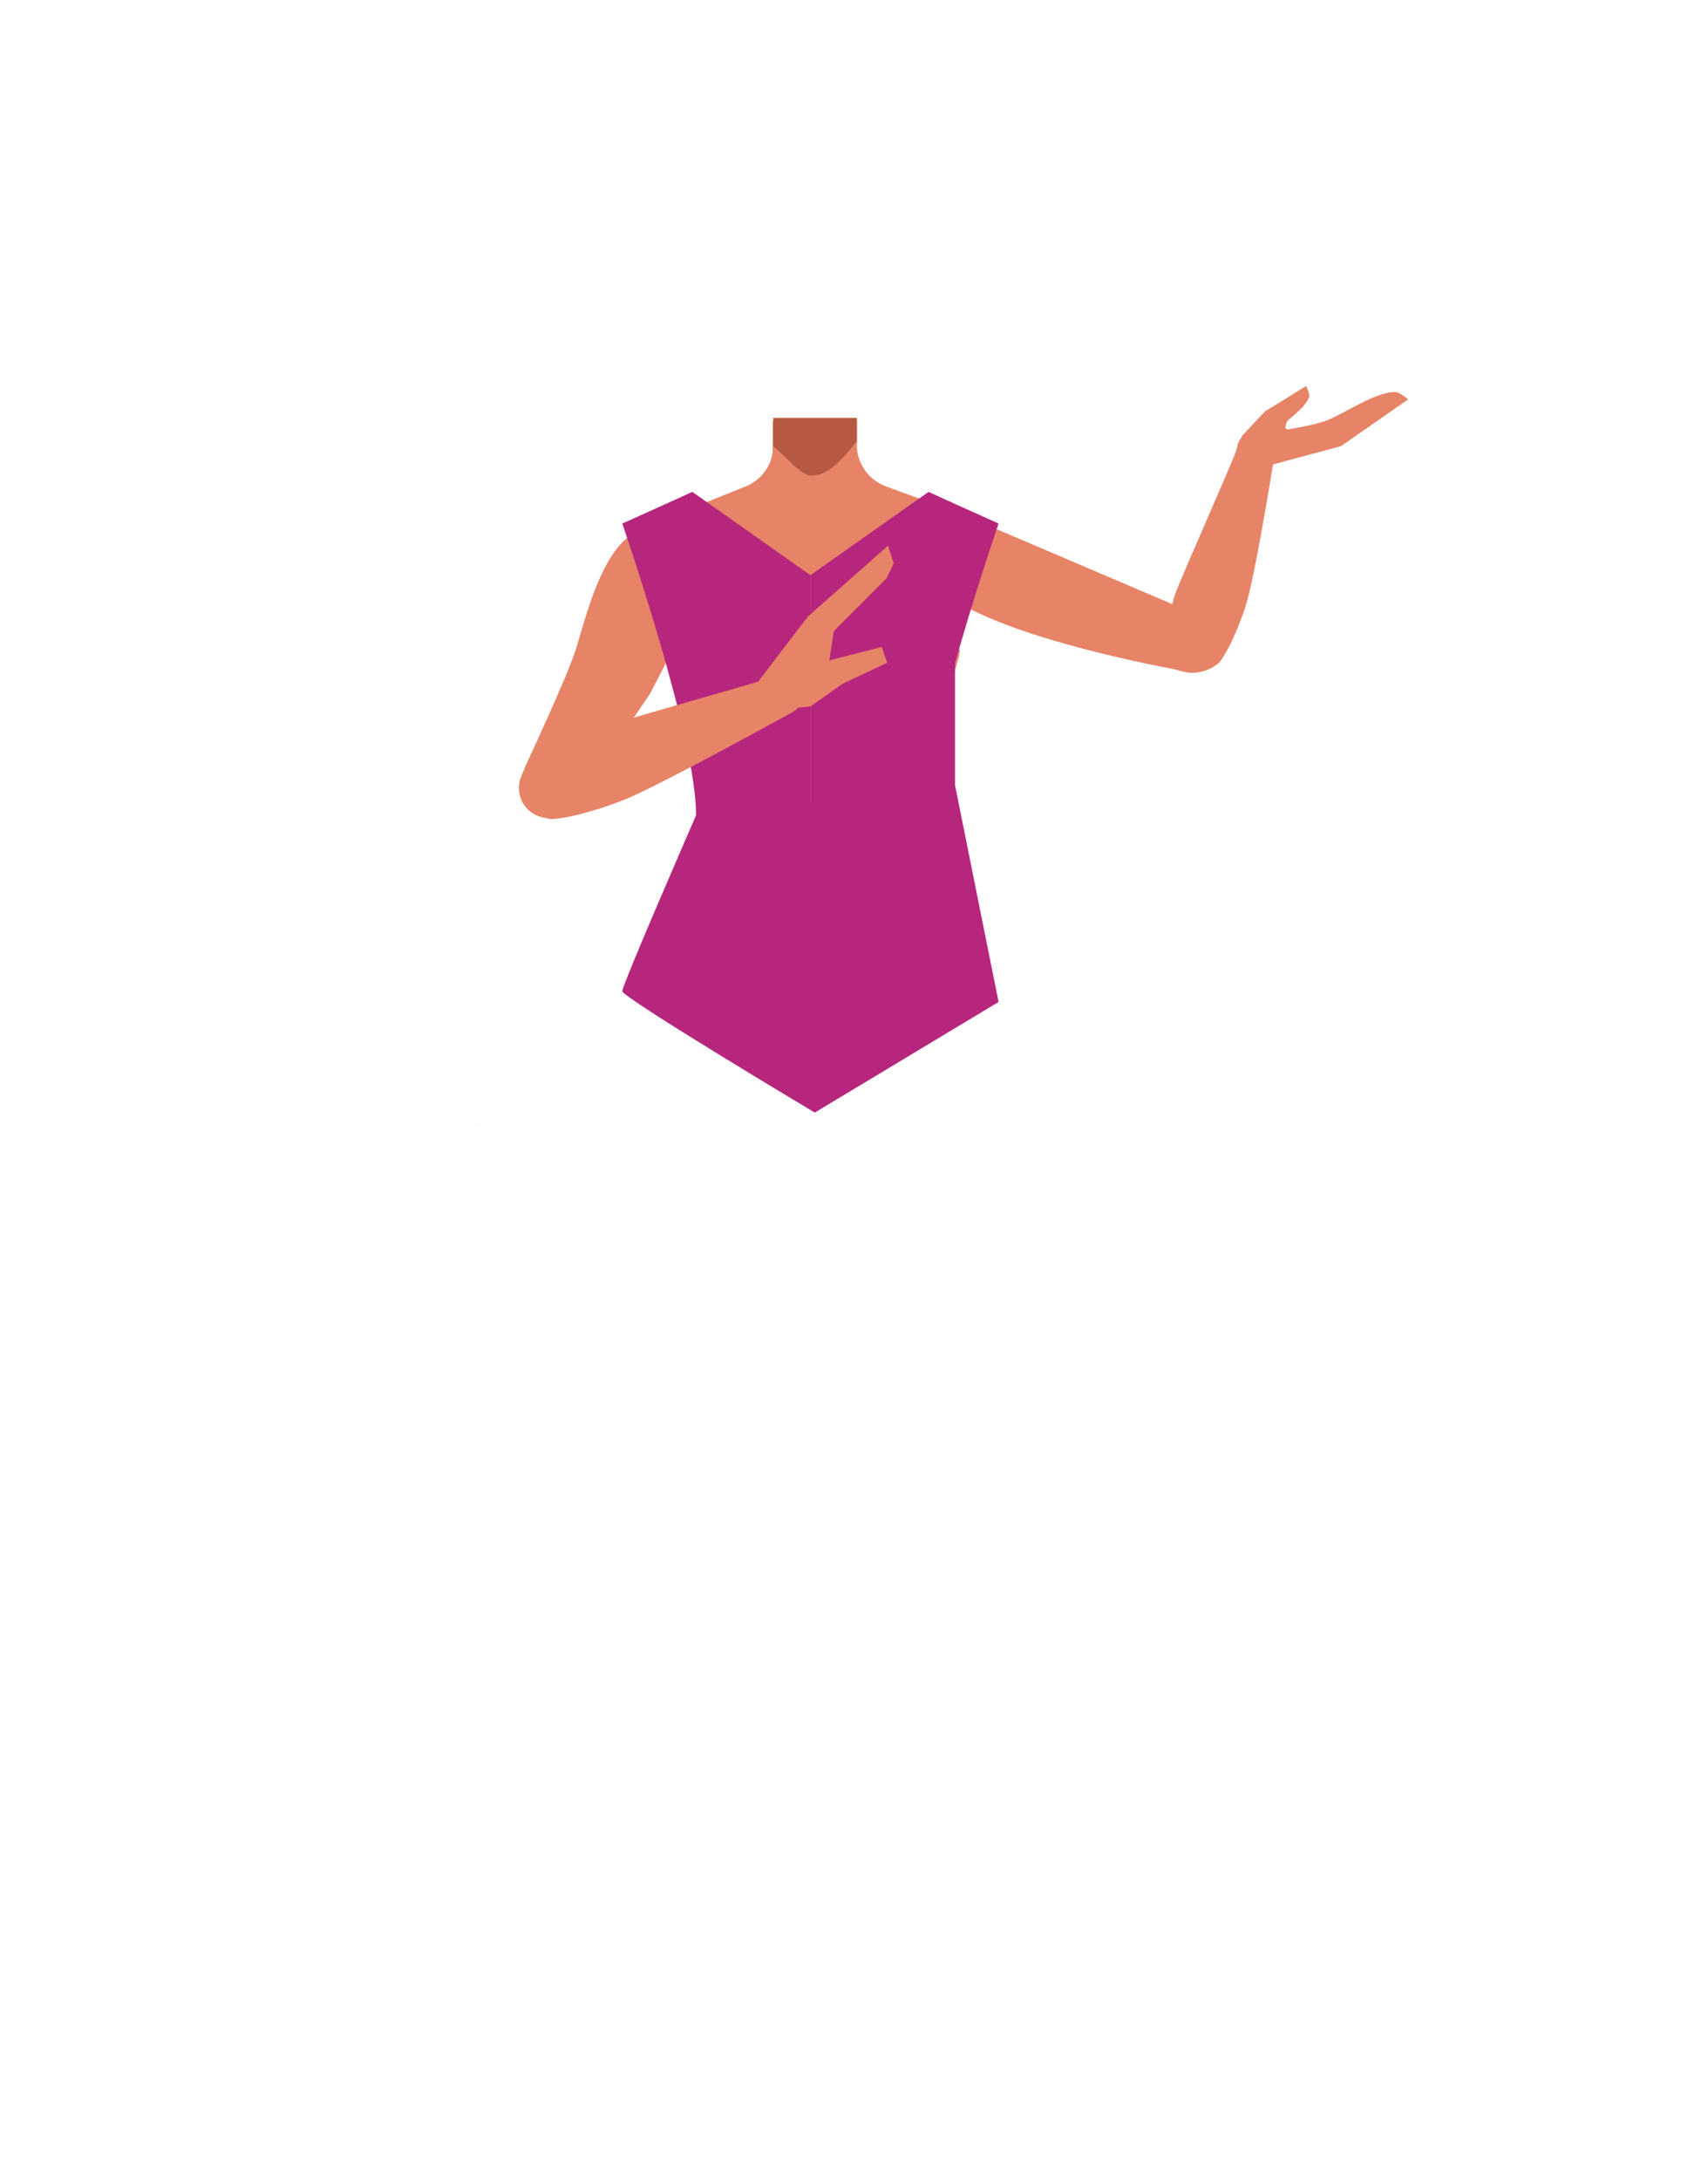 <?xml version="1.0" encoding="utf-8"?>
<!-- Generator: Adobe Illustrator 26.0.1, SVG Export Plug-In . SVG Version: 6.00 Build 0)  -->
<svg version="1.1" id="Calque_1" xmlns="http://www.w3.org/2000/svg" xmlns:xlink="http://www.w3.org/1999/xlink" x="0px" y="0px"
	 viewBox="0 0 788 1005.1" style="enable-background:new 0 0 788 1005.1;" xml:space="preserve">
<style type="text/css">
	.st0{fill:#E78367;}
	.st1{fill:#B85D40;}
	.st2{fill:#B55943;}
	.st3{clip-path:url(#SVGID_00000096018779294655266200000011844697819423776896_);}
	.st4{fill:#B7267D;}
	.st5{clip-path:url(#SVGID_00000036933463539343740920000001170356701454093485_);}
</style>
<g id="Calque_4">
	<path class="st0" d="M440.4,283.9l2.2,18.2l-21.1,75.3h-92.1l-22.5-75.6l2.6-18.7l-17-36.8l51.2-20.6c7.7-3.1,12.8-10.6,12.8-18.9
		v-12.8H395v12.5c0,8.5,5.3,16.1,13.3,19.1l51.4,18.9L440.4,283.9z"/>
	<path class="st1" d="M356.9,193.7h38.5v10.6l0,0c-8.6,11-14.3,15.8-20.9,15.8c-4.9,0-12.7-9.7-17.7-13.6l0.1-1.9V193.7z"/>
</g>
<g id="Calque_3">
	<polygon points="220.9,518.6 221,518.6 220.9,518.5 	"/>
	<polygon points="221,518.6 221.1,518.6 221.1,518.5 	"/>
	<polygon points="220.9,518.6 221,518.6 220.9,518.5 	"/>
	<polygon points="221,518.6 221.1,518.6 221.1,518.5 	"/>
	<path class="st0" d="M572.7,201.3l10.9-11.6l19-11.7c0,0,1.8,3.8,1.4,5c-1.3,3.9-6.7,8.2-10,11c-0.4,0.4-1.2,2.8-0.9,3.3
		c1,2,6,0.9,6,0.9L585,206L572.7,201.3z"/>
	<path class="st0" d="M577.9,200.5l5.8,14.6l35-9.4l31-21.6c0,0-4-3.2-5.7-3.3c-8.8-0.6-24.3,10.3-32.5,13.3
		C602.5,197.3,577.9,200.5,577.9,200.5z"/>
	
		<ellipse transform="matrix(0.996 -9.515081e-02 9.515081e-02 0.996 -17.064 56.132)" class="st0" cx="580.1" cy="207" rx="9.7" ry="8.9"/>
	<path class="st0" d="M440.6,282.4l2.2,18.2L421.7,376h-92.1l-22.5-75.6l2.6-18.7l-17-36.8l51.3-20.6c7.7-3.1,12.8-10.6,12.8-18.9
		v-12.8h38.5v12.5c0,8.5,5.3,16.1,13.3,19.1l51.4,18.9L440.6,282.4z"/>
	<path class="st0" d="M553.6,284l3.5,2c6,3.4,8.2,11,5,17l0,0c-3.1,5.6-9.5,8.4-15.7,6.8l-5.5-1.4c0,0-122.4-22.1-111.7-50.5l0,0
		c3.9-10.4,15.9-19.7,26.4-15.7L553.6,284z"/>
	<path class="st0" d="M300,319.7l-33.2,48.9l-2.6,3.3c-4.5,5.7-12.6,7-18.6,3l0,0c-5.5-3.6-7.6-10.6-5.2-16.7l2.2-5.4
		c0,0,18.3-39,22.8-52.6c5.5-16.6,16.2-68.3,44.7-54.1l0,0c10.4,5.2,18.7,18.5,13.1,28.6L300,319.7z"/>
	<path class="st2" d="M356.8,192.9h38.4v10.6l0,0c-8.6,11-14.3,15.8-20.9,15.8c-4.9,0-12.6-9.7-17.6-13.6l0.1-1.9L356.8,192.9z"/>
	<path class="st0" d="M546,309.4L546,309.4c5.3,1.5,10.9,0.4,15.2-2.9c0.5-0.3,0.9-0.6,1.3-1c5.1-6.4,10.9-21.2,12.9-28.5
		c4.7-17.1,13.1-70.1,13.1-70.1l0,0c0-3.8-3.5-6.6-8-6.5h-1c-4.1,0.1-7.8,2.6-8.8,6.1c-0.2,0.6-0.3,1.2-0.5,1.6
		c-2.7,7.6-24.1,55.4-27.9,65.5c-2.2,5.9-4,18.2-3.7,24.3C538.9,301.2,541.6,308.1,546,309.4z"/>
	<g id="_Repetition_miroir_">
		<g>
			<defs>
				<rect id="SVGID_1_" x="287.1" y="226.8" width="86.8" height="261.2"/>
			</defs>
			<clipPath id="SVGID_00000109007692687092431740000011468171471664257168_">
				<use xlink:href="#SVGID_1_"  style="overflow:visible;"/>
			</clipPath>
			<g style="clip-path:url(#SVGID_00000109007692687092431740000011468171471664257168_);">
				<path class="st4" d="M321.1,376c0.5-34.7-34-134.6-34-134.6l19.1-8.6l13.2-6l56.9,40.1l13.4-20.6l47.6,21.1L425.5,350l-50.9,138
					L317,458c-9.4-4.9-14.2-15.5-11.8-25.8C305.2,432.2,320.9,390.6,321.1,376z"/>
			</g>
		</g>
	</g>
	<g id="_Repetition_miroir_2">
		<g>
			<defs>
				<rect id="SVGID_00000127003208762990628620000017589163654528860829_" x="373.9" y="226.8" width="86.8" height="261.2"/>
			</defs>
			<clipPath id="SVGID_00000066489240518486317320000000261481244345682095_">
				<use xlink:href="#SVGID_00000127003208762990628620000017589163654528860829_"  style="overflow:visible;"/>
			</clipPath>
			<g style="clip-path:url(#SVGID_00000066489240518486317320000000261481244345682095_);">
				<path class="st4" d="M426.7,376c-0.5-34.7,34-134.6,34-134.6l-19.1-8.6l-13.2-6l-56.9,40.1l-13.4-20.6l-47.6,21.1l11.8,82.6
					l50.9,138l57.6-30c9.4-4.9,14.2-15.5,11.8-25.8C442.6,432.2,426.9,390.6,426.7,376z"/>
			</g>
		</g>
	</g>
	<path class="st0" d="M359.2,327.3c0,0-15.1-5.3-12.2-9.3l1.1-1.5l24.6-32.2l37-32.7l2.6,8.2l-3.3,6.9L384.7,291l-2.1,13.5l24.2-6.2
		l2.5,7.3l-20.5,9.6L374,325.7L359.2,327.3z"/>
	<path class="st0" d="M241,365.9L241,365.9c1.3,5.6,5.7,10.1,11.4,11.4c0.5,0.2,1.1,0.3,1.7,0.4c9.2-0.2,27.1-6,35.5-9.6
		c19.6-8.5,77-40.3,77-40.3l0,0c3.7-2.8,4.6-8,2.1-11.9l-0.6-0.9c-2.4-3.6-7-5-10.9-3.3c-0.7,0.3-1.4,0.6-1.9,0.8
		c-9,3.2-68.5,19.6-80.6,23.8c-7.1,2.4-20.4,10-26.2,14.7C245.2,353.5,239.9,361,241,365.9z"/>
</g>
<path class="st4" d="M440.6,282.4V362l20.1,100l-84.8,51c0,0-88.8-53-88.8-56s34-81,34-81l72.9-8L440.6,282.4z"/>
</svg>
